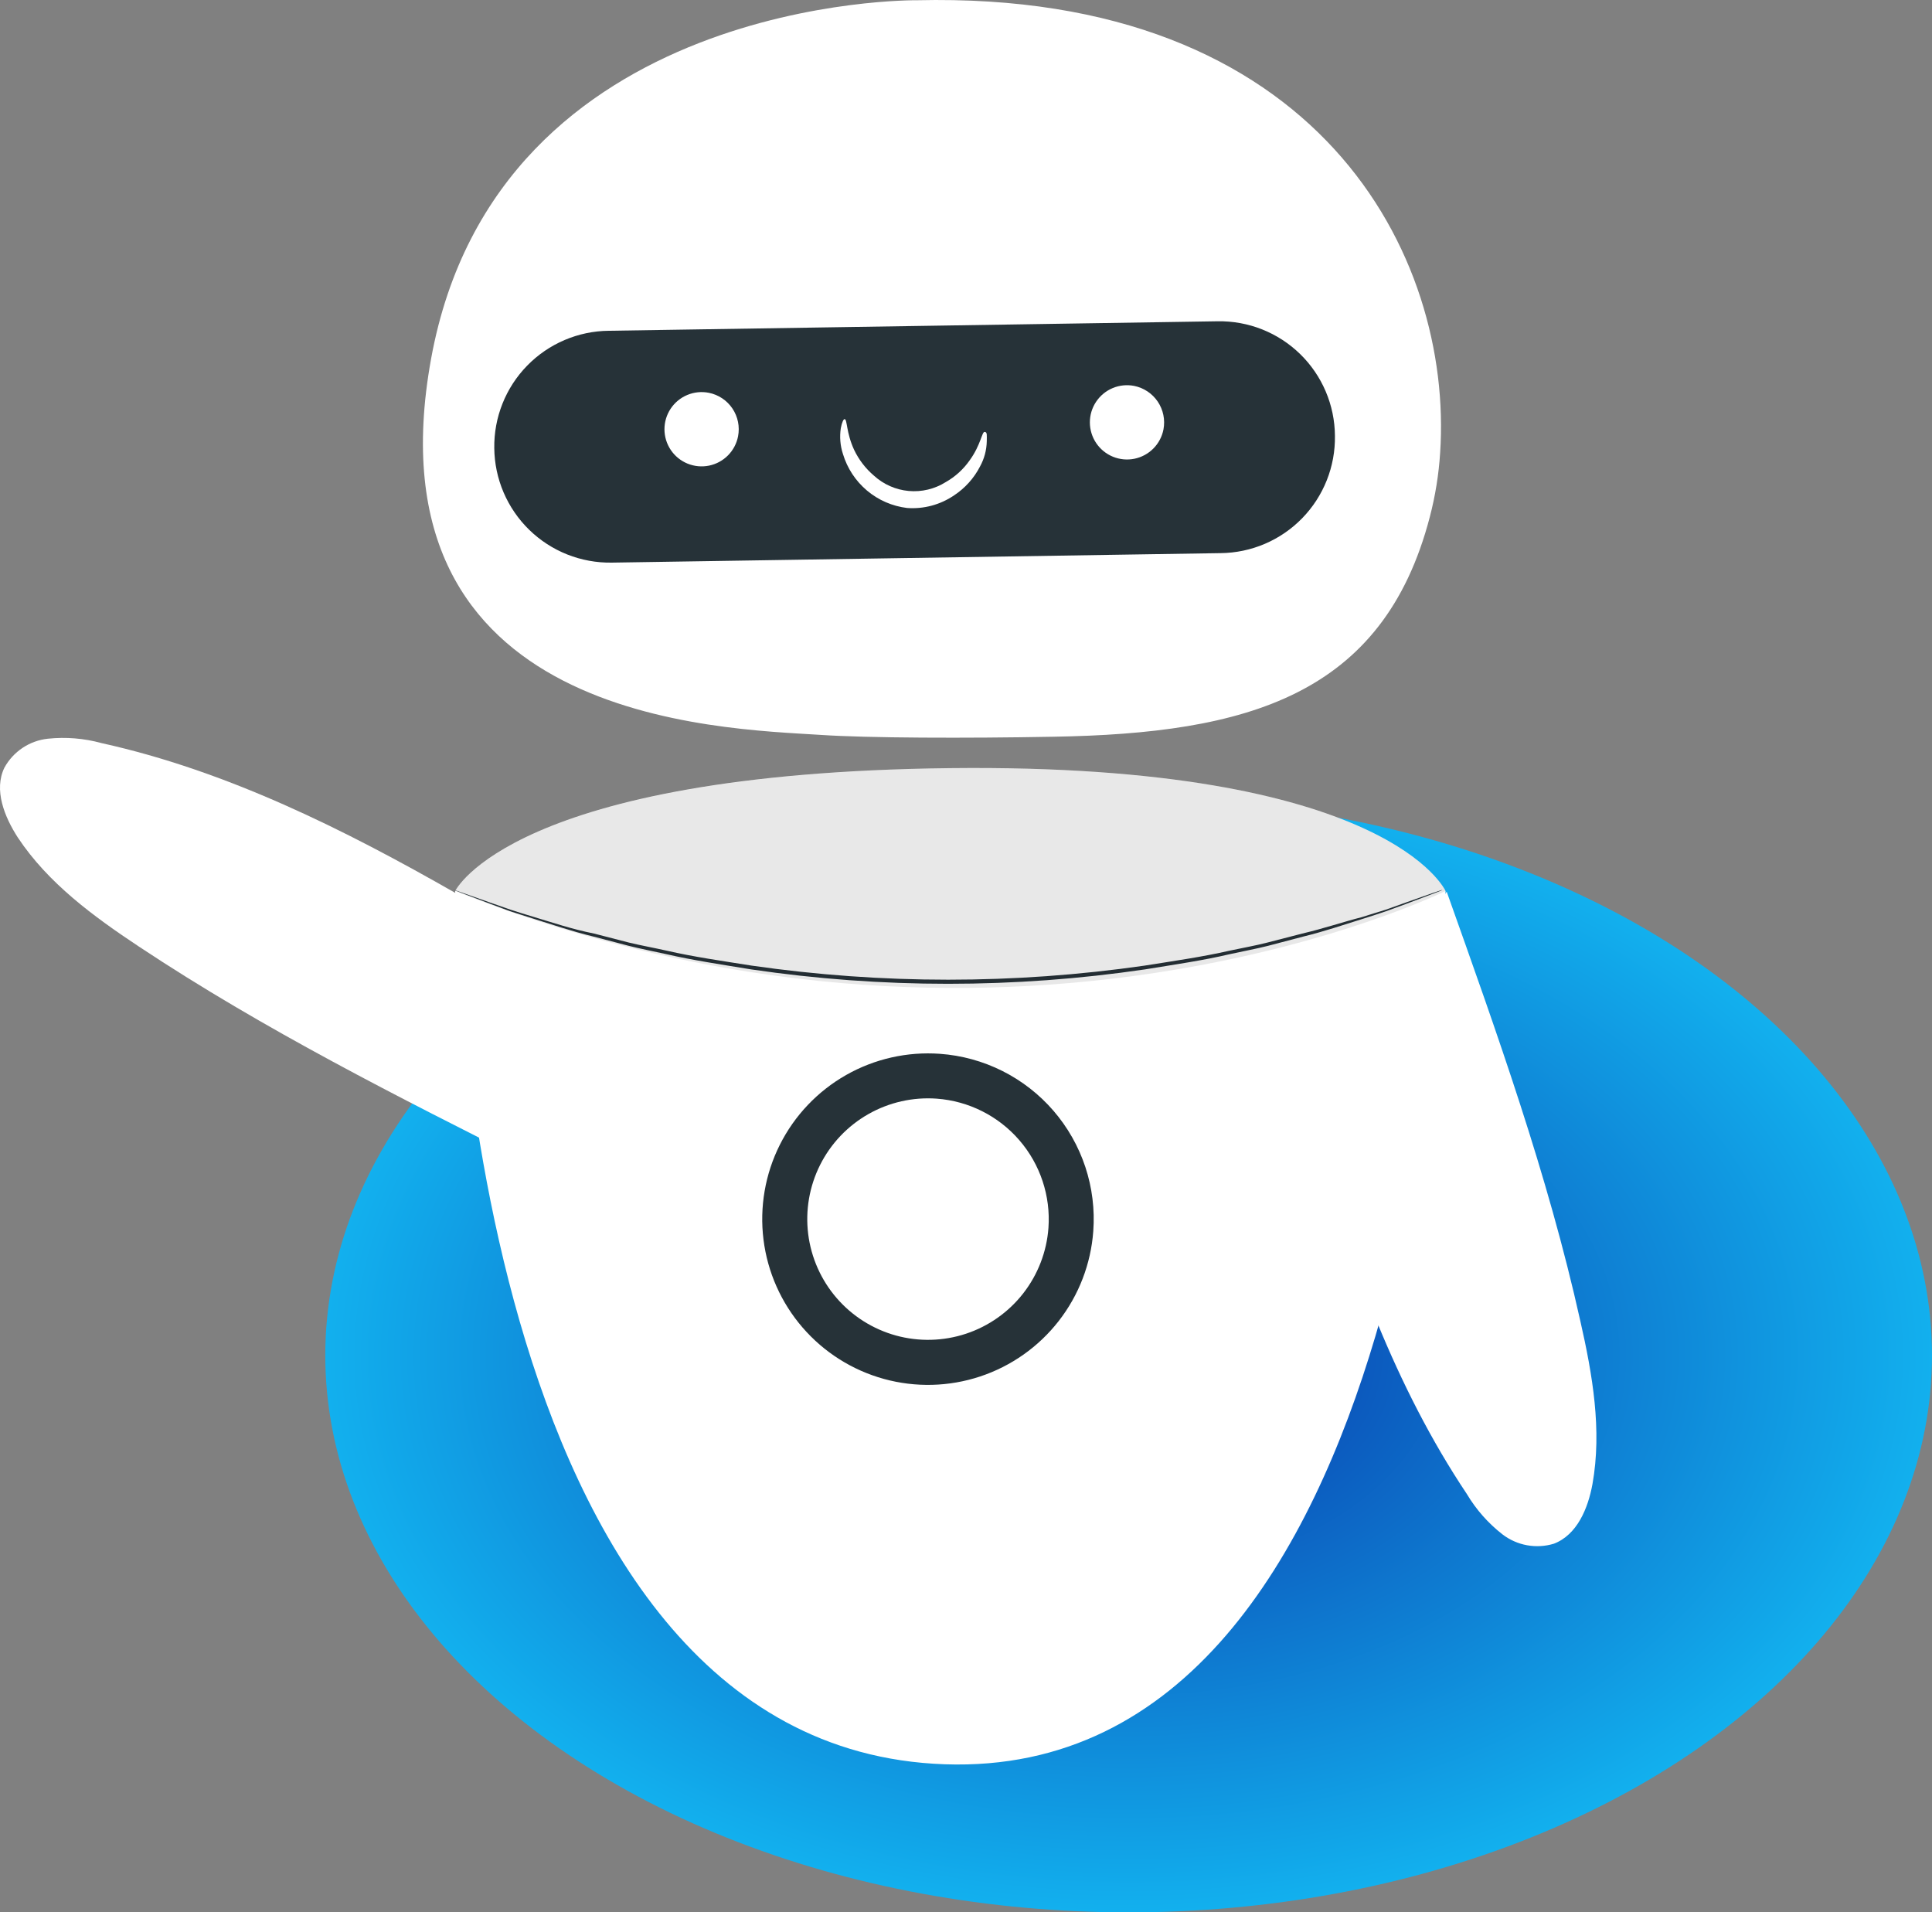 <svg width="196" height="194" viewBox="0 0 196 194" fill="none" xmlns="http://www.w3.org/2000/svg">
  <rect x="0" y="0" width="196" height="194" fill="#808080" stroke="none"/>
  <ellipse cx="114.5" cy="137.5" rx="81.5" ry="56.5" fill="url(#paint0_radial_780_6)" />
  <path
    d="M46.293 90.639C34.94 84.149 23.055 78.207 10.307 75.385C8.536 74.898 6.689 74.746 4.863 74.937C3.944 75.034 3.063 75.352 2.294 75.864C1.526 76.375 0.892 77.065 0.447 77.875C-0.648 80.132 0.447 82.854 1.808 84.962C4.879 89.593 9.477 92.963 14.108 96.034C26.79 104.449 40.434 111.305 54.028 118.143C52.368 108.466 48.916 100.134 46.293 90.656"
    fill="white" />
  <path
    d="M133.354 115.652C137.056 128.201 141.538 140.683 148.808 151.555C149.749 153.135 150.976 154.526 152.426 155.655C153.158 156.215 154.012 156.593 154.918 156.757C155.825 156.922 156.757 156.868 157.638 156.601C159.995 155.705 161.108 153.016 161.556 150.543C162.535 145.065 161.556 139.438 160.327 134.027C157.008 119.088 151.862 104.797 146.766 90.456C141.322 98.639 138.019 107.054 133.354 115.652Z"
    fill="white" />
  <path
    d="M46.178 90.389C46.178 90.389 47.074 177.283 95.841 178.976C144.608 180.669 146.65 91.003 146.65 90.389C146.65 90.389 140.89 77.425 96.406 77.923C51.921 78.421 46.178 90.389 46.178 90.389Z"
    fill="white" />
  <path
    d="M110.912 124.897C110.67 128.214 109.45 131.384 107.407 134.008C105.363 136.631 102.588 138.59 99.431 139.636C96.275 140.682 92.879 140.768 89.673 139.885C86.467 139.001 83.595 137.186 81.421 134.671C79.246 132.155 77.866 129.051 77.456 125.751C77.045 122.451 77.622 119.103 79.114 116.132C80.606 113.16 82.946 110.697 85.837 109.054C88.728 107.412 92.042 106.664 95.359 106.904C97.562 107.062 99.713 107.653 101.688 108.643C103.663 109.633 105.423 111.003 106.868 112.675C108.312 114.346 109.413 116.286 110.107 118.383C110.801 120.481 111.074 122.694 110.912 124.897Z"
    fill="#263238" />
  <path
    d="M106.364 124.565C106.187 126.981 105.297 129.29 103.809 131.2C102.32 133.111 100.298 134.537 97.999 135.299C95.699 136.06 93.226 136.123 90.891 135.48C88.556 134.836 86.464 133.514 84.88 131.682C83.296 129.85 82.29 127.589 81.99 125.185C81.691 122.782 82.111 120.343 83.197 118.178C84.283 116.013 85.986 114.218 88.092 113.021C90.197 111.824 92.611 111.278 95.027 111.452C98.268 111.69 101.282 113.205 103.408 115.663C105.534 118.122 106.597 121.323 106.364 124.565Z"
    fill="white" />
  <path
    d="M100.455 126.79C100.362 126.119 100.323 125.442 100.339 124.765C100.339 123.503 100.339 121.694 100.339 119.486L100.471 119.735L94.114 116.05H94.463L88.105 119.636C87.923 119.918 88.338 119.237 88.288 119.304V121.179C88.288 121.81 88.288 122.424 88.288 123.038C88.288 124.25 88.288 125.428 88.288 126.574L88.122 126.258L94.347 130.076H94.081C96.023 129.03 97.617 128.2 98.745 127.636C99.332 127.293 99.948 127.004 100.588 126.773C100.067 127.17 99.511 127.52 98.928 127.819C97.849 128.483 96.272 129.479 94.28 130.574H94.147L93.998 130.491L87.69 126.823L87.524 126.723V126.507C87.524 125.379 87.524 124.184 87.524 122.972C87.524 122.358 87.524 121.744 87.524 121.113V119.37L87.724 119.038L94.097 115.502L94.28 115.403L94.446 115.519L100.687 119.32H100.82V119.47C100.82 121.777 100.671 123.619 100.604 124.864C100.608 125.509 100.558 126.153 100.455 126.79Z"
    fill="white" />
  <path
    d="M45.928 90.306H46.177L46.924 90.572L49.745 91.568L51.787 92.281C52.534 92.53 53.364 92.779 54.244 93.045C56.02 93.576 58.012 94.257 60.269 94.705L63.804 95.618C65.033 95.916 66.344 96.149 67.672 96.448C70.344 97.062 73.233 97.477 76.27 97.958C89.481 99.86 102.896 99.86 116.107 97.958C119.145 97.477 122.033 97.062 124.705 96.448C126.033 96.165 127.345 95.933 128.573 95.618L132.108 94.705C134.366 94.174 136.358 93.493 138.134 93.045C139.013 92.763 139.794 92.53 140.59 92.281L142.632 91.551L145.454 90.555L146.201 90.306L146.45 90.223C146.45 90.223 146.367 90.223 146.217 90.339L145.487 90.621L142.682 91.684L140.64 92.431C139.893 92.696 139.08 92.945 138.2 93.228C136.424 93.775 134.432 94.472 132.175 95.02L128.639 95.95C127.394 96.265 126.1 96.498 124.755 96.796C122.099 97.427 119.195 97.842 116.157 98.34C102.91 100.287 89.45 100.287 76.204 98.34C73.166 97.842 70.261 97.41 67.606 96.796C66.261 96.498 64.966 96.249 63.722 95.933L60.186 95.004C57.929 94.456 55.937 93.759 54.161 93.211L51.721 92.431L49.679 91.667L46.874 90.605L46.16 90.323L45.928 90.306Z"
    fill="#263238" />
  <g opacity="0.3">
    <path opacity="0.3" d="M46.177 90.389C46.177 90.389 51.937 78.438 96.404 77.923C140.873 77.409 146.649 90.389 146.649 90.389C146.649 90.389 101.733 112.515 46.177 90.389Z"
      fill="black" />
  </g>
  <path
    d="M61.415 152.219C61.415 152.219 61.415 152.219 61.332 152.103L61.116 151.704L60.319 150.194L59.738 149.082L59.124 147.737C58.676 146.774 58.161 145.679 57.663 144.417L56.883 142.492C56.618 141.795 56.352 141.098 56.087 140.351C55.522 138.89 55.041 137.28 54.427 135.603C53.398 132.284 52.368 128.483 51.489 124.499C50.609 120.515 49.928 116.698 49.414 113.212C48.899 109.726 48.534 106.572 48.318 103.883C48.185 102.555 48.119 101.36 48.053 100.298C47.986 99.236 47.92 98.323 47.903 97.576V95.916V95.468C47.903 95.368 47.903 95.318 47.903 95.318C47.911 95.368 47.911 95.418 47.903 95.468V95.916C47.903 96.331 47.903 96.895 48.02 97.576C48.136 98.256 48.136 99.236 48.219 100.281C48.302 101.327 48.401 102.539 48.551 103.867C48.783 106.523 49.198 109.676 49.713 113.162C50.227 116.648 50.924 120.465 51.804 124.433C52.684 128.4 53.696 132.134 54.725 135.52C55.273 137.18 55.755 138.84 56.302 140.251C56.568 140.998 56.833 141.712 57.066 142.392C57.298 143.073 57.597 143.72 57.846 144.334C58.327 145.579 58.809 146.675 59.257 147.654L59.838 149.015L60.386 150.127L61.133 151.671L61.315 152.086C61.315 152.086 61.431 152.219 61.415 152.219Z"
    fill="white" />
  <path
    d="M84.919 173.118C84.656 173.118 84.394 173.085 84.139 173.018C83.436 172.906 82.742 172.74 82.064 172.52C81.054 172.215 80.066 171.837 79.11 171.391C77.952 170.829 76.842 170.174 75.79 169.433C74.741 168.675 73.748 167.843 72.819 166.943C72.08 166.193 71.392 165.394 70.76 164.553C70.334 163.978 69.94 163.38 69.582 162.76C69.436 162.544 69.319 162.309 69.233 162.063C69.233 162.063 69.848 162.993 70.893 164.403C71.542 165.22 72.247 165.991 73.001 166.711C73.917 167.598 74.899 168.414 75.939 169.151C76.996 169.885 78.106 170.539 79.259 171.109C80.198 171.557 81.163 171.95 82.147 172.288C83.84 172.852 84.936 173.051 84.919 173.118Z"
    fill="white" />
  <path
    d="M95.077 142.459C94.928 142.483 94.777 142.483 94.629 142.459C94.313 142.459 93.865 142.459 93.284 142.459C91.634 142.43 89.997 142.168 88.421 141.679C87.331 141.341 86.27 140.914 85.25 140.401C84.078 139.802 82.966 139.09 81.93 138.277C79.538 136.435 77.652 134.016 76.45 131.246C75.248 128.476 74.769 125.447 75.059 122.441C75.168 121.139 75.402 119.849 75.756 118.59C76.072 117.494 76.483 116.428 76.984 115.403C77.696 113.918 78.618 112.543 79.723 111.32C80.022 110.983 80.338 110.662 80.669 110.357C80.885 110.158 81.001 110.042 81.017 110.059C81.034 110.075 80.569 110.523 79.822 111.403C78.779 112.654 77.898 114.031 77.2 115.503C76.725 116.522 76.331 117.576 76.021 118.657C75.694 119.902 75.477 121.174 75.374 122.458C75.108 125.411 75.587 128.384 76.767 131.104C77.948 133.824 79.791 136.204 82.13 138.028C83.136 138.833 84.214 139.544 85.35 140.152C86.355 140.665 87.398 141.098 88.47 141.447C90.017 141.952 91.625 142.248 93.251 142.327C94.446 142.459 95.077 142.426 95.077 142.459Z"
    fill="white" />
  <path
    d="M92.986 0.026C92.986 0.026 50.46 -0.489 43.737 36.377C37.015 73.243 72.968 73.89 83.309 74.554C87.99 74.87 98.015 74.903 106.879 74.737C126.466 74.405 140.325 70.604 145.056 52.428C145.613 50.298 145.963 48.119 146.102 45.921C147.43 25.986 133.852 -0.953 92.986 0.026Z"
    fill="white" />
  <path
    d="M123.825 56.112L62.062 57.075C60.515 57.099 58.979 56.817 57.541 56.246C56.104 55.674 54.794 54.824 53.686 53.744C52.579 52.664 51.696 51.376 51.088 49.954C50.48 48.531 50.159 47.003 50.144 45.456C50.122 43.911 50.405 42.376 50.978 40.941C51.551 39.505 52.401 38.197 53.481 37.092C54.56 35.986 55.848 35.104 57.269 34.497C58.69 33.89 60.218 33.57 61.763 33.555L123.527 32.592C125.073 32.566 126.609 32.846 128.047 33.417C129.484 33.988 130.794 34.839 131.901 35.919C133.008 37 133.889 38.289 134.495 39.712C135.1 41.135 135.417 42.664 135.428 44.211C135.452 45.756 135.171 47.29 134.6 48.725C134.029 50.16 133.18 51.469 132.102 52.575C131.023 53.681 129.737 54.563 128.317 55.17C126.896 55.777 125.37 56.097 123.825 56.112Z"
    fill="#263238" />
  <path
    d="M74.876 44.262C74.734 44.993 74.378 45.667 73.853 46.196C73.328 46.726 72.657 47.088 71.927 47.236C71.196 47.384 70.438 47.312 69.748 47.03C69.058 46.747 68.467 46.266 68.051 45.647C67.635 45.028 67.411 44.3 67.409 43.554C67.407 42.809 67.626 42.079 68.039 41.458C68.451 40.837 69.039 40.352 69.727 40.066C70.415 39.779 71.173 39.702 71.905 39.846C72.884 40.039 73.746 40.612 74.303 41.44C74.86 42.267 75.066 43.282 74.876 44.262Z"
    fill="white" />
  <path
    d="M118.033 43.563C117.891 44.295 117.535 44.969 117.01 45.498C116.485 46.028 115.815 46.389 115.084 46.538C114.353 46.686 113.595 46.614 112.905 46.331C112.215 46.048 111.625 45.567 111.208 44.949C110.792 44.33 110.569 43.602 110.566 42.856C110.564 42.111 110.783 41.381 111.196 40.76C111.609 40.139 112.196 39.654 112.884 39.367C113.573 39.08 114.33 39.004 115.062 39.148C116.039 39.345 116.898 39.919 117.455 40.745C118.011 41.572 118.219 42.584 118.033 43.563Z"
    fill="white" />
  <path
    d="M85.682 42.519C85.964 42.519 85.832 43.863 86.645 45.623C87.121 46.629 87.806 47.523 88.653 48.245C89.628 49.138 90.869 49.686 92.185 49.806C93.501 49.926 94.82 49.611 95.94 48.909C96.91 48.36 97.744 47.6 98.38 46.685C99.509 45.125 99.609 43.797 99.891 43.813C100.173 43.83 100.107 44.162 100.107 44.776C100.087 45.665 99.854 46.536 99.426 47.316C98.815 48.507 97.905 49.519 96.787 50.254C95.389 51.206 93.71 51.656 92.023 51.532C90.523 51.35 89.109 50.736 87.953 49.763C86.798 48.79 85.951 47.501 85.516 46.054C85.239 45.209 85.165 44.311 85.3 43.432C85.417 42.818 85.583 42.502 85.682 42.519Z"
    fill="white" />
  <path
    d="M87.674 2.781H87.508H87.06C86.662 2.781 86.081 2.781 85.4 2.93C83.288 3.134 81.192 3.478 79.126 3.959C76.064 4.687 73.083 5.721 70.229 7.047C66.737 8.664 63.463 10.716 60.486 13.155C53.449 19.053 48.305 26.893 45.696 35.696C45.464 36.41 45.347 36.974 45.231 37.356L45.115 37.788C45.115 37.887 45.115 37.937 45.115 37.937C45.111 37.887 45.111 37.837 45.115 37.788L45.215 37.339C45.314 36.958 45.414 36.377 45.613 35.679C46.116 33.654 46.765 31.668 47.555 29.737C48.816 26.812 50.385 24.03 52.236 21.438C58.66 12.463 68.17 6.174 78.943 3.777C81.024 3.302 83.138 2.991 85.267 2.847C86.014 2.764 86.595 2.847 86.927 2.764H87.674V2.781Z"
    fill="white" />
  <path
    d="M45.995 53.789C45.733 53.383 45.532 52.941 45.397 52.478C45.008 51.4 44.719 50.289 44.534 49.158C44.342 47.995 44.27 46.816 44.318 45.639C44.298 45.152 44.354 44.665 44.484 44.195C44.584 44.195 44.484 46.419 44.866 49.174C45.248 51.93 46.177 53.756 45.995 53.789Z"
    fill="white" />
  <path
    d="M113.618 30.518C113.618 30.518 105.484 30.684 95.442 30.684C85.4 30.684 77.267 30.684 77.267 30.518C77.267 30.352 85.416 30.335 95.442 30.335C105.468 30.335 113.618 30.418 113.618 30.518Z"
    fill="white" />
  <path
    d="M82.693 71.948H82.378H81.498H80.087C79.54 71.948 78.925 71.948 78.228 71.948C76.608 71.934 74.99 71.835 73.381 71.649C69.409 71.233 65.506 70.318 61.762 68.927C60.242 68.373 58.752 67.742 57.297 67.034C56.666 66.736 56.119 66.437 55.637 66.171C55.156 65.906 54.741 65.69 54.409 65.491L53.662 65.026C53.48 64.91 53.397 64.86 53.397 64.843C53.397 64.827 53.513 64.843 53.695 64.96L54.475 65.374C54.824 65.557 55.239 65.773 55.737 66.005C56.235 66.238 56.766 66.536 57.397 66.802C58.658 67.4 60.169 68.014 61.878 68.628C63.733 69.287 65.622 69.841 67.539 70.288C69.46 70.738 71.405 71.082 73.365 71.317C75.174 71.533 76.801 71.649 78.178 71.682C78.876 71.682 79.49 71.682 80.037 71.682C80.585 71.682 81.05 71.682 81.448 71.682H82.328C82.469 71.74 82.594 71.831 82.693 71.948Z"
    fill="white" />
  <path
    d="M134.599 95.684H134.433L133.968 95.85L132.126 96.513C131.313 96.796 130.333 97.144 129.171 97.476C128.009 97.808 126.715 98.256 125.237 98.621L122.93 99.236L120.407 99.817C118.747 100.232 116.789 100.564 114.813 100.945C110.515 101.673 106.183 102.183 101.833 102.472C97.476 102.695 93.111 102.695 88.753 102.472C86.745 102.356 84.836 102.257 83.06 102.041C82.18 101.958 81.317 101.891 80.487 101.775L78.13 101.443C76.62 101.261 75.259 100.995 74.08 100.796C72.902 100.597 71.873 100.381 71.043 100.198L69.134 99.767L68.636 99.651H68.47H68.636H69.15L71.059 100.016C71.889 100.182 72.918 100.381 74.113 100.564C75.308 100.746 76.653 100.995 78.163 101.161L80.52 101.46C81.334 101.56 82.18 101.626 83.093 101.709C84.869 101.908 86.761 101.991 88.77 102.107C92.77 102.273 97.186 102.273 101.817 102.008C106.448 101.742 110.813 101.161 114.764 100.514C116.739 100.149 118.614 99.833 120.357 99.418C121.22 99.219 122.017 99.053 122.864 98.854L125.171 98.273C126.648 97.924 127.96 97.509 129.121 97.177C130.283 96.846 131.263 96.53 132.076 96.264L133.935 95.684L134.433 95.534L134.599 95.684Z"
    fill="white" />
  <defs>
    <radialGradient id="paint0_radial_780_6" cx="0" cy="0" r="1" gradientUnits="userSpaceOnUse" gradientTransform="translate(114.5 137.5) rotate(90) scale(56.5 81.5)">
      <stop stop-color="#0936AA" />
      <stop offset="1" stop-color="#12B0EE" />
    </radialGradient>
  </defs>
</svg>